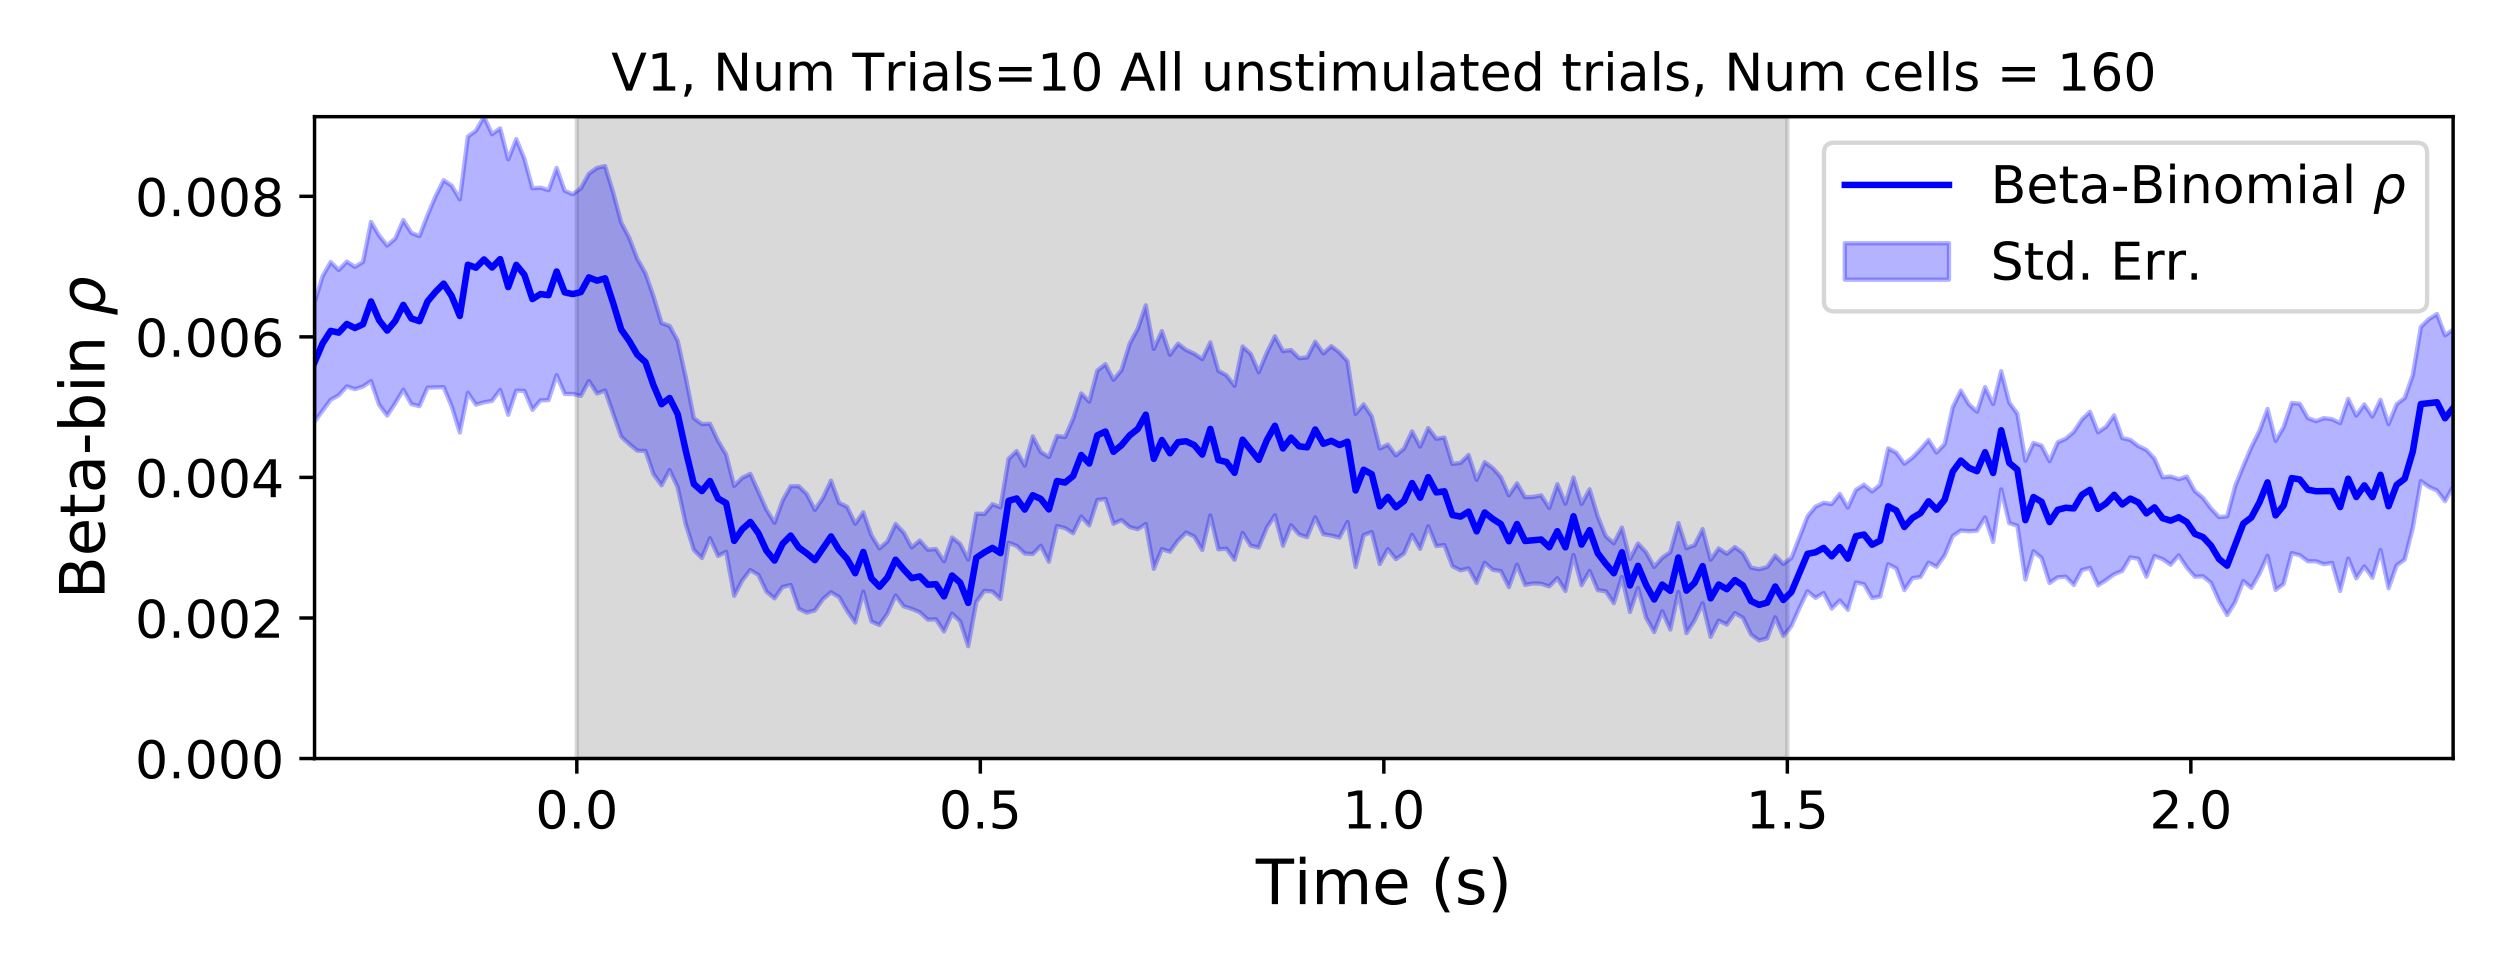 <?xml version="1.0" encoding="utf-8" standalone="no"?>
<!DOCTYPE svg PUBLIC "-//W3C//DTD SVG 1.1//EN"
  "http://www.w3.org/Graphics/SVG/1.1/DTD/svg11.dtd">
<!-- Created with matplotlib (https://matplotlib.org/) -->
<svg height="223.2pt" version="1.1" viewBox="0 0 576 223.2" width="576pt" xmlns="http://www.w3.org/2000/svg" xmlns:xlink="http://www.w3.org/1999/xlink">
 <defs>
  <style type="text/css">
*{stroke-linecap:butt;stroke-linejoin:round;}
  </style>
 </defs>
 <g id="figure_1">
  <g id="patch_1">
   <path d="M 0 223.2 
L 576 223.2 
L 576 0 
L 0 0 
z
" style="fill:#ffffff;"/>
  </g>
  <g id="axes_1">
   <g id="patch_2">
    <path d="M 72.47 174.76 
L 565.2 174.76 
L 565.2 26.88 
L 72.47 26.88 
z
" style="fill:#ffffff;"/>
   </g>
   <g id="PolyCollection_1">
    <defs>
     <path d="M 132.899 -48.44 
L 132.899 -196.32 
L 411.803 -196.32 
L 411.803 -48.44 
L 411.803 -48.44 
L 132.899 -48.44 
z
" id="m9d3bdc9fe1" style="stroke:#808080;stroke-opacity:0.3;"/>
    </defs>
    <g clip-path="url(#p7ec355ea82)">
     <use style="fill:#808080;fill-opacity:0.3;stroke:#808080;stroke-opacity:0.3;" x="0" xlink:href="#m9d3bdc9fe1" y="223.2"/>
    </g>
   </g>
   <g id="PolyCollection_2">
    <defs>
     <path d="M 72.47 -153.466 
L 72.47 -126.019 
L 74.329 -128.579 
L 76.189 -131.101 
L 78.048 -132.129 
L 79.907 -134.181 
L 81.767 -133.537 
L 83.626 -134.139 
L 85.486 -135.394 
L 87.345 -129.92 
L 89.204 -127.446 
L 91.064 -130.277 
L 92.923 -133.389 
L 94.782 -130.092 
L 96.642 -129.617 
L 98.501 -133.889 
L 100.36 -133.936 
L 102.22 -134.004 
L 104.079 -129.538 
L 105.938 -123.551 
L 107.798 -132.683 
L 109.657 -129.963 
L 111.517 -130.503 
L 113.376 -130.844 
L 115.235 -133.346 
L 117.095 -127.628 
L 118.954 -133.19 
L 120.813 -133.133 
L 122.673 -128.764 
L 124.532 -130.937 
L 126.391 -131.013 
L 128.251 -136.764 
L 130.11 -132.432 
L 131.969 -132.435 
L 133.829 -131.981 
L 135.688 -135.408 
L 137.548 -132.549 
L 139.407 -133.218 
L 141.266 -127.887 
L 143.126 -122.611 
L 144.985 -120.89 
L 146.844 -119.358 
L 148.704 -119.304 
L 150.563 -113.955 
L 152.422 -111.385 
L 154.282 -114.888 
L 156.141 -110.888 
L 158 -102.416 
L 159.86 -96.492 
L 161.719 -94.629 
L 163.579 -99.173 
L 165.438 -95.097 
L 167.297 -96.08 
L 169.157 -85.922 
L 171.016 -89.457 
L 172.875 -91.854 
L 174.735 -90.746 
L 176.594 -86.873 
L 178.453 -85.335 
L 180.313 -87.961 
L 182.172 -88.424 
L 184.032 -82.939 
L 185.891 -82.04 
L 187.75 -82.573 
L 189.61 -85.171 
L 191.469 -86.739 
L 193.328 -85.634 
L 195.188 -82.416 
L 197.047 -79.749 
L 198.906 -86.875 
L 200.766 -80.02 
L 202.625 -79.19 
L 204.484 -81.857 
L 206.344 -86 
L 208.203 -83.511 
L 210.063 -82.922 
L 211.922 -82.136 
L 213.781 -80.432 
L 215.641 -80.514 
L 217.5 -77.723 
L 219.359 -81.827 
L 221.219 -80.026 
L 223.078 -74.312 
L 224.937 -84.508 
L 226.797 -87.08 
L 228.656 -86.898 
L 230.515 -85.193 
L 232.375 -98.141 
L 234.234 -97.443 
L 236.094 -95.669 
L 237.953 -95.551 
L 239.812 -97.441 
L 241.672 -93.777 
L 243.531 -101.995 
L 245.39 -101.533 
L 247.25 -100.356 
L 249.109 -104.186 
L 250.968 -102.157 
L 252.828 -107.999 
L 254.687 -108.258 
L 256.546 -102.54 
L 258.406 -103.366 
L 260.265 -101.764 
L 262.125 -101.274 
L 263.984 -102.469 
L 265.843 -92.151 
L 267.703 -96.678 
L 269.562 -96.081 
L 271.421 -98.655 
L 273.281 -100.501 
L 275.14 -99.6 
L 276.999 -96.484 
L 278.859 -104.433 
L 280.718 -96.645 
L 282.578 -96.782 
L 284.437 -94.225 
L 286.296 -100.413 
L 288.156 -97.475 
L 290.015 -97.061 
L 291.874 -101.619 
L 293.734 -104.473 
L 295.593 -97.458 
L 297.452 -102.173 
L 299.312 -100.057 
L 301.171 -99.429 
L 303.03 -104.001 
L 304.89 -100.12 
L 306.749 -99.812 
L 308.609 -99.34 
L 310.468 -102.918 
L 312.327 -92.57 
L 314.187 -99.901 
L 316.046 -100.614 
L 317.905 -93.251 
L 319.765 -96.66 
L 321.624 -94.377 
L 323.483 -95.678 
L 325.343 -99.97 
L 327.202 -96.744 
L 329.061 -101.952 
L 330.921 -97.38 
L 332.78 -97.616 
L 334.64 -92.748 
L 336.499 -91.802 
L 338.358 -92.24 
L 340.218 -88.897 
L 342.077 -93.528 
L 343.936 -91.93 
L 345.796 -91.622 
L 347.655 -87.925 
L 349.514 -93.065 
L 351.374 -88.454 
L 353.233 -88.786 
L 355.092 -88.713 
L 356.952 -88.09 
L 358.811 -89.982 
L 360.671 -87.038 
L 362.53 -95.318 
L 364.389 -88.363 
L 366.249 -91.632 
L 368.108 -87.238 
L 369.967 -86.963 
L 371.827 -84.235 
L 373.686 -90.261 
L 375.545 -82.197 
L 377.405 -87.696 
L 379.264 -80.881 
L 381.124 -77.575 
L 382.983 -82.349 
L 384.842 -78.15 
L 386.702 -86.803 
L 388.561 -77.342 
L 390.42 -80.206 
L 392.28 -84.216 
L 394.139 -76.45 
L 395.998 -80.22 
L 397.858 -79.291 
L 399.717 -81.946 
L 401.576 -80.856 
L 403.436 -77.005 
L 405.295 -75.623 
L 407.155 -76.145 
L 409.014 -80.962 
L 410.873 -76.671 
L 412.733 -78.927 
L 414.592 -83.108 
L 416.451 -86.964 
L 418.311 -85.439 
L 420.17 -86.576 
L 422.029 -82.98 
L 423.889 -84.832 
L 425.748 -82.711 
L 427.607 -88.996 
L 429.467 -88.587 
L 431.326 -85.41 
L 433.186 -85.759 
L 435.045 -93.205 
L 436.904 -92.233 
L 438.764 -87.232 
L 440.623 -89.983 
L 442.482 -90.265 
L 444.342 -93.573 
L 446.201 -92.613 
L 448.06 -95.25 
L 449.92 -99.709 
L 451.779 -100.962 
L 453.638 -100.81 
L 455.498 -100.937 
L 457.357 -103.983 
L 459.217 -98.347 
L 461.076 -110.438 
L 462.935 -102.66 
L 464.795 -102.085 
L 466.654 -89.671 
L 468.513 -96.19 
L 470.373 -94.634 
L 472.232 -88.878 
L 474.091 -90.192 
L 475.951 -90.326 
L 477.81 -88.42 
L 479.67 -91.862 
L 481.529 -92.349 
L 483.388 -88.339 
L 485.248 -89.558 
L 487.107 -90.901 
L 488.966 -91.67 
L 490.826 -94.789 
L 492.685 -94.456 
L 494.544 -90.317 
L 496.404 -95.078 
L 498.263 -94.378 
L 500.122 -93.083 
L 501.982 -95.26 
L 503.841 -92.42 
L 505.701 -90.325 
L 507.56 -90.428 
L 509.419 -88.922 
L 511.279 -84.698 
L 513.138 -81.513 
L 514.997 -84.484 
L 516.857 -89.316 
L 518.716 -87.755 
L 520.575 -90.992 
L 522.435 -95.137 
L 524.294 -87.284 
L 526.153 -88.676 
L 528.013 -95.755 
L 529.872 -95.282 
L 531.732 -93.879 
L 533.591 -93.877 
L 535.45 -93.198 
L 537.31 -93.515 
L 539.169 -87.034 
L 541.028 -94.498 
L 542.888 -89.952 
L 544.747 -92.691 
L 546.606 -90.087 
L 548.466 -96.463 
L 550.325 -87.659 
L 552.184 -92.919 
L 554.044 -94.301 
L 555.903 -101.551 
L 557.763 -112.348 
L 559.622 -111.025 
L 561.481 -110.181 
L 563.341 -107.737 
L 565.2 -111.107 
L 565.2 -147.27 
L 565.2 -147.27 
L 563.341 -145.952 
L 561.481 -150.853 
L 559.622 -149.675 
L 557.763 -147.863 
L 555.903 -136.767 
L 554.044 -131.505 
L 552.184 -130.063 
L 550.325 -125.483 
L 548.466 -131.103 
L 546.606 -127.246 
L 544.747 -130.034 
L 542.888 -127.446 
L 541.028 -131.287 
L 539.169 -125.716 
L 537.31 -126.615 
L 535.45 -126.86 
L 533.591 -126.159 
L 531.732 -126.89 
L 529.872 -130.177 
L 528.013 -130.352 
L 526.153 -124.814 
L 524.294 -121.646 
L 522.435 -128.976 
L 520.575 -123.903 
L 518.716 -120.205 
L 516.857 -115.823 
L 514.997 -111.257 
L 513.138 -104.239 
L 511.279 -104.071 
L 509.419 -106.044 
L 507.56 -108.509 
L 505.701 -110.043 
L 503.841 -113.397 
L 501.982 -112.792 
L 500.122 -113.41 
L 498.263 -113.24 
L 496.404 -117.523 
L 494.544 -119.523 
L 492.685 -120.418 
L 490.826 -121.848 
L 488.966 -122.274 
L 487.107 -127.494 
L 485.248 -124.876 
L 483.388 -123.603 
L 481.529 -128.331 
L 479.67 -126.533 
L 477.81 -123.712 
L 475.951 -122.109 
L 474.091 -121.281 
L 472.232 -116.955 
L 470.373 -120.527 
L 468.513 -121.158 
L 466.654 -117.055 
L 464.795 -127.895 
L 462.935 -130.447 
L 461.076 -137.686 
L 459.217 -130.111 
L 457.357 -134.02 
L 455.498 -128.341 
L 453.638 -130.056 
L 451.779 -133.198 
L 449.92 -129.4 
L 448.06 -120.908 
L 446.201 -118.933 
L 444.342 -121.829 
L 442.482 -119.681 
L 440.623 -117.752 
L 438.764 -116.353 
L 436.904 -118.916 
L 435.045 -119.887 
L 433.186 -111.515 
L 431.326 -109.975 
L 429.467 -111.504 
L 427.607 -110.325 
L 425.748 -106.261 
L 423.889 -109.407 
L 422.029 -107.065 
L 420.17 -107.352 
L 418.311 -106.471 
L 416.451 -104.222 
L 414.592 -99.399 
L 412.733 -94.673 
L 410.873 -93.272 
L 409.014 -95.171 
L 407.155 -92.557 
L 405.295 -92.053 
L 403.436 -92.424 
L 401.576 -95.763 
L 399.717 -97.152 
L 397.858 -95.602 
L 395.998 -96.831 
L 394.139 -94.234 
L 392.28 -101.299 
L 390.42 -97.588 
L 388.561 -96.902 
L 386.702 -102.697 
L 384.842 -96.003 
L 382.983 -94.691 
L 381.124 -92.59 
L 379.264 -95.96 
L 377.405 -97.968 
L 375.545 -94.433 
L 373.686 -101.648 
L 371.827 -98.028 
L 369.967 -99.663 
L 368.108 -104.257 
L 366.249 -110.462 
L 364.389 -107.093 
L 362.53 -113.179 
L 360.671 -107.16 
L 358.811 -111.646 
L 356.952 -106.172 
L 355.092 -109.078 
L 353.233 -108.705 
L 351.374 -108.652 
L 349.514 -111.846 
L 347.655 -109.082 
L 345.796 -113.294 
L 343.936 -115.358 
L 342.077 -116.719 
L 340.218 -112.66 
L 338.358 -118.386 
L 336.499 -116.547 
L 334.64 -116.313 
L 332.78 -122.385 
L 330.921 -122.117 
L 329.061 -124.57 
L 327.202 -120.309 
L 325.343 -123.823 
L 323.483 -119.851 
L 321.624 -118.275 
L 319.765 -120.757 
L 317.905 -119.844 
L 316.046 -127.29 
L 314.187 -130.036 
L 312.327 -127.837 
L 310.468 -139.951 
L 308.609 -141.989 
L 306.749 -143.435 
L 304.89 -141.786 
L 303.03 -144.479 
L 301.171 -140.848 
L 299.312 -140.682 
L 297.452 -142.554 
L 295.593 -142.305 
L 293.734 -145.723 
L 291.874 -141.93 
L 290.015 -137.451 
L 288.156 -141.673 
L 286.296 -143.369 
L 284.437 -134.323 
L 282.578 -136.733 
L 280.718 -137.758 
L 278.859 -144.303 
L 276.999 -140.457 
L 275.14 -141.71 
L 273.281 -142.561 
L 271.421 -144.012 
L 269.562 -141.478 
L 267.703 -146.922 
L 265.843 -142.823 
L 263.984 -152.843 
L 262.125 -147.419 
L 260.265 -143.984 
L 258.406 -137.926 
L 256.546 -135.691 
L 254.687 -139.289 
L 252.828 -137.809 
L 250.968 -130.67 
L 249.109 -132.555 
L 247.25 -126.719 
L 245.39 -122.512 
L 243.531 -122.754 
L 241.672 -117.894 
L 239.812 -119.046 
L 237.953 -122.644 
L 236.094 -115.932 
L 234.234 -119.267 
L 232.375 -117.47 
L 230.515 -106.319 
L 228.656 -107.03 
L 226.797 -104.777 
L 224.937 -104.855 
L 223.078 -94.285 
L 221.219 -97.891 
L 219.359 -99.374 
L 217.5 -93.875 
L 215.641 -96.696 
L 213.781 -96.538 
L 211.922 -98.655 
L 210.063 -97.086 
L 208.203 -100.507 
L 206.344 -102.473 
L 204.484 -98.451 
L 202.625 -96.849 
L 200.766 -99.882 
L 198.906 -105.177 
L 197.047 -102.526 
L 195.188 -106.407 
L 193.328 -107.345 
L 191.469 -112.461 
L 189.61 -108.482 
L 187.75 -105.721 
L 185.891 -109.355 
L 184.032 -111.176 
L 182.172 -111.175 
L 180.313 -107.857 
L 178.453 -102.776 
L 176.594 -105.746 
L 174.735 -109.922 
L 172.875 -114.032 
L 171.016 -113.097 
L 169.157 -111.242 
L 167.297 -118.481 
L 165.438 -121.614 
L 163.579 -125.565 
L 161.719 -125.487 
L 159.86 -126.869 
L 158 -136.252 
L 156.141 -144.702 
L 154.282 -148.095 
L 152.422 -148.761 
L 150.563 -154.944 
L 148.704 -160.263 
L 146.844 -163.556 
L 144.985 -168.389 
L 143.126 -171.94 
L 141.266 -178.895 
L 139.407 -184.935 
L 137.548 -184.525 
L 135.688 -183.173 
L 133.829 -179.825 
L 131.969 -178.445 
L 130.11 -179.251 
L 128.251 -184.518 
L 126.391 -179.382 
L 124.532 -179.959 
L 122.673 -179.833 
L 120.813 -186.657 
L 118.954 -191.153 
L 117.095 -186.489 
L 115.235 -193.63 
L 113.376 -192.287 
L 111.517 -196.32 
L 109.657 -193.088 
L 107.798 -191.724 
L 105.938 -177.27 
L 104.079 -180.401 
L 102.22 -181.687 
L 100.36 -178.001 
L 98.501 -173.609 
L 96.642 -168.799 
L 94.782 -169.544 
L 92.923 -172.5 
L 91.064 -168.232 
L 89.204 -166.629 
L 87.345 -168.946 
L 85.486 -172.078 
L 83.626 -162.827 
L 81.767 -161.718 
L 79.907 -162.927 
L 78.048 -161.001 
L 76.189 -162.824 
L 74.329 -159.566 
L 72.47 -153.466 
z
" id="maffca56164" style="stroke:#0000ff;stroke-opacity:0.3;"/>
    </defs>
    <g clip-path="url(#p7ec355ea82)">
     <use style="fill:#0000ff;fill-opacity:0.3;stroke:#0000ff;stroke-opacity:0.3;" x="0" xlink:href="#maffca56164" y="223.2"/>
    </g>
   </g>
   <g id="matplotlib.axis_1">
    <g id="xtick_1">
     <g id="line2d_1">
      <defs>
       <path d="M 0 0 
L 0 3.5 
" id="m68ac9f89a5" style="stroke:#000000;stroke-width:0.8;"/>
      </defs>
      <g>
       <use style="stroke:#000000;stroke-width:0.8;" x="132.899" xlink:href="#m68ac9f89a5" y="174.76"/>
      </g>
     </g>
     <g id="text_1">
      <!-- 0.0 -->
      <defs>
       <path d="M 31.781 66.406 
Q 24.172 66.406 20.328 58.906 
Q 16.5 51.422 16.5 36.375 
Q 16.5 21.391 20.328 13.891 
Q 24.172 6.391 31.781 6.391 
Q 39.453 6.391 43.281 13.891 
Q 47.125 21.391 47.125 36.375 
Q 47.125 51.422 43.281 58.906 
Q 39.453 66.406 31.781 66.406 
z
M 31.781 74.219 
Q 44.047 74.219 50.516 64.516 
Q 56.984 54.828 56.984 36.375 
Q 56.984 17.969 50.516 8.266 
Q 44.047 -1.422 31.781 -1.422 
Q 19.531 -1.422 13.062 8.266 
Q 6.594 17.969 6.594 36.375 
Q 6.594 54.828 13.062 64.516 
Q 19.531 74.219 31.781 74.219 
z
" id="DejaVuSans-48"/>
       <path d="M 10.688 12.406 
L 21 12.406 
L 21 0 
L 10.688 0 
z
" id="DejaVuSans-46"/>
      </defs>
      <g transform="translate(123.357 190.878)scale(0.12 -0.12)">
       <use xlink:href="#DejaVuSans-48"/>
       <use x="63.623" xlink:href="#DejaVuSans-46"/>
       <use x="95.41" xlink:href="#DejaVuSans-48"/>
      </g>
     </g>
    </g>
    <g id="xtick_2">
     <g id="line2d_2">
      <g>
       <use style="stroke:#000000;stroke-width:0.8;" x="225.867" xlink:href="#m68ac9f89a5" y="174.76"/>
      </g>
     </g>
     <g id="text_2">
      <!-- 0.5 -->
      <defs>
       <path d="M 10.797 72.906 
L 49.516 72.906 
L 49.516 64.594 
L 19.828 64.594 
L 19.828 46.734 
Q 21.969 47.469 24.109 47.828 
Q 26.266 48.188 28.422 48.188 
Q 40.625 48.188 47.75 41.5 
Q 54.891 34.812 54.891 23.391 
Q 54.891 11.625 47.562 5.094 
Q 40.234 -1.422 26.906 -1.422 
Q 22.312 -1.422 17.547 -0.641 
Q 12.797 0.141 7.719 1.703 
L 7.719 11.625 
Q 12.109 9.234 16.797 8.062 
Q 21.484 6.891 26.703 6.891 
Q 35.156 6.891 40.078 11.328 
Q 45.016 15.766 45.016 23.391 
Q 45.016 31 40.078 35.438 
Q 35.156 39.891 26.703 39.891 
Q 22.75 39.891 18.812 39.016 
Q 14.891 38.141 10.797 36.281 
z
" id="DejaVuSans-53"/>
      </defs>
      <g transform="translate(216.325 190.878)scale(0.12 -0.12)">
       <use xlink:href="#DejaVuSans-48"/>
       <use x="63.623" xlink:href="#DejaVuSans-46"/>
       <use x="95.41" xlink:href="#DejaVuSans-53"/>
      </g>
     </g>
    </g>
    <g id="xtick_3">
     <g id="line2d_3">
      <g>
       <use style="stroke:#000000;stroke-width:0.8;" x="318.835" xlink:href="#m68ac9f89a5" y="174.76"/>
      </g>
     </g>
     <g id="text_3">
      <!-- 1.0 -->
      <defs>
       <path d="M 12.406 8.297 
L 28.516 8.297 
L 28.516 63.922 
L 10.984 60.406 
L 10.984 69.391 
L 28.422 72.906 
L 38.281 72.906 
L 38.281 8.297 
L 54.391 8.297 
L 54.391 0 
L 12.406 0 
z
" id="DejaVuSans-49"/>
      </defs>
      <g transform="translate(309.293 190.878)scale(0.12 -0.12)">
       <use xlink:href="#DejaVuSans-49"/>
       <use x="63.623" xlink:href="#DejaVuSans-46"/>
       <use x="95.41" xlink:href="#DejaVuSans-48"/>
      </g>
     </g>
    </g>
    <g id="xtick_4">
     <g id="line2d_4">
      <g>
       <use style="stroke:#000000;stroke-width:0.8;" x="411.803" xlink:href="#m68ac9f89a5" y="174.76"/>
      </g>
     </g>
     <g id="text_4">
      <!-- 1.5 -->
      <g transform="translate(402.261 190.878)scale(0.12 -0.12)">
       <use xlink:href="#DejaVuSans-49"/>
       <use x="63.623" xlink:href="#DejaVuSans-46"/>
       <use x="95.41" xlink:href="#DejaVuSans-53"/>
      </g>
     </g>
    </g>
    <g id="xtick_5">
     <g id="line2d_5">
      <g>
       <use style="stroke:#000000;stroke-width:0.8;" x="504.771" xlink:href="#m68ac9f89a5" y="174.76"/>
      </g>
     </g>
     <g id="text_5">
      <!-- 2.0 -->
      <defs>
       <path d="M 19.188 8.297 
L 53.609 8.297 
L 53.609 0 
L 7.328 0 
L 7.328 8.297 
Q 12.938 14.109 22.625 23.891 
Q 32.328 33.688 34.812 36.531 
Q 39.547 41.844 41.422 45.531 
Q 43.312 49.219 43.312 52.781 
Q 43.312 58.594 39.234 62.25 
Q 35.156 65.922 28.609 65.922 
Q 23.969 65.922 18.812 64.312 
Q 13.672 62.703 7.812 59.422 
L 7.812 69.391 
Q 13.766 71.781 18.938 73 
Q 24.125 74.219 28.422 74.219 
Q 39.75 74.219 46.484 68.547 
Q 53.219 62.891 53.219 53.422 
Q 53.219 48.922 51.531 44.891 
Q 49.859 40.875 45.406 35.406 
Q 44.188 33.984 37.641 27.219 
Q 31.109 20.453 19.188 8.297 
z
" id="DejaVuSans-50"/>
      </defs>
      <g transform="translate(495.229 190.878)scale(0.12 -0.12)">
       <use xlink:href="#DejaVuSans-50"/>
       <use x="63.623" xlink:href="#DejaVuSans-46"/>
       <use x="95.41" xlink:href="#DejaVuSans-48"/>
      </g>
     </g>
    </g>
    <g id="text_6">
     <!-- Time (s) -->
     <defs>
      <path d="M -0.297 72.906 
L 61.375 72.906 
L 61.375 64.594 
L 35.5 64.594 
L 35.5 0 
L 25.594 0 
L 25.594 64.594 
L -0.297 64.594 
z
" id="DejaVuSans-84"/>
      <path d="M 9.422 54.688 
L 18.406 54.688 
L 18.406 0 
L 9.422 0 
z
M 9.422 75.984 
L 18.406 75.984 
L 18.406 64.594 
L 9.422 64.594 
z
" id="DejaVuSans-105"/>
      <path d="M 52 44.188 
Q 55.375 50.25 60.062 53.125 
Q 64.75 56 71.094 56 
Q 79.641 56 84.281 50.016 
Q 88.922 44.047 88.922 33.016 
L 88.922 0 
L 79.891 0 
L 79.891 32.719 
Q 79.891 40.578 77.094 44.375 
Q 74.312 48.188 68.609 48.188 
Q 61.625 48.188 57.562 43.547 
Q 53.516 38.922 53.516 30.906 
L 53.516 0 
L 44.484 0 
L 44.484 32.719 
Q 44.484 40.625 41.703 44.406 
Q 38.922 48.188 33.109 48.188 
Q 26.219 48.188 22.156 43.531 
Q 18.109 38.875 18.109 30.906 
L 18.109 0 
L 9.078 0 
L 9.078 54.688 
L 18.109 54.688 
L 18.109 46.188 
Q 21.188 51.219 25.484 53.609 
Q 29.781 56 35.688 56 
Q 41.656 56 45.828 52.969 
Q 50 49.953 52 44.188 
z
" id="DejaVuSans-109"/>
      <path d="M 56.203 29.594 
L 56.203 25.203 
L 14.891 25.203 
Q 15.484 15.922 20.484 11.062 
Q 25.484 6.203 34.422 6.203 
Q 39.594 6.203 44.453 7.469 
Q 49.312 8.734 54.109 11.281 
L 54.109 2.781 
Q 49.266 0.734 44.188 -0.344 
Q 39.109 -1.422 33.891 -1.422 
Q 20.797 -1.422 13.156 6.188 
Q 5.516 13.812 5.516 26.812 
Q 5.516 40.234 12.766 48.109 
Q 20.016 56 32.328 56 
Q 43.359 56 49.781 48.891 
Q 56.203 41.797 56.203 29.594 
z
M 47.219 32.234 
Q 47.125 39.594 43.094 43.984 
Q 39.062 48.391 32.422 48.391 
Q 24.906 48.391 20.391 44.141 
Q 15.875 39.891 15.188 32.172 
z
" id="DejaVuSans-101"/>
      <path id="DejaVuSans-32"/>
      <path d="M 31 75.875 
Q 24.469 64.656 21.281 53.656 
Q 18.109 42.672 18.109 31.391 
Q 18.109 20.125 21.312 9.062 
Q 24.516 -2 31 -13.188 
L 23.188 -13.188 
Q 15.875 -1.703 12.234 9.375 
Q 8.594 20.453 8.594 31.391 
Q 8.594 42.281 12.203 53.312 
Q 15.828 64.359 23.188 75.875 
z
" id="DejaVuSans-40"/>
      <path d="M 44.281 53.078 
L 44.281 44.578 
Q 40.484 46.531 36.375 47.5 
Q 32.281 48.484 27.875 48.484 
Q 21.188 48.484 17.844 46.438 
Q 14.5 44.391 14.5 40.281 
Q 14.5 37.156 16.891 35.375 
Q 19.281 33.594 26.516 31.984 
L 29.594 31.297 
Q 39.156 29.25 43.188 25.516 
Q 47.219 21.781 47.219 15.094 
Q 47.219 7.469 41.188 3.016 
Q 35.156 -1.422 24.609 -1.422 
Q 20.219 -1.422 15.453 -0.562 
Q 10.688 0.297 5.422 2 
L 5.422 11.281 
Q 10.406 8.688 15.234 7.391 
Q 20.062 6.109 24.812 6.109 
Q 31.156 6.109 34.562 8.281 
Q 37.984 10.453 37.984 14.406 
Q 37.984 18.062 35.516 20.016 
Q 33.062 21.969 24.703 23.781 
L 21.578 24.516 
Q 13.234 26.266 9.516 29.906 
Q 5.812 33.547 5.812 39.891 
Q 5.812 47.609 11.281 51.797 
Q 16.75 56 26.812 56 
Q 31.781 56 36.172 55.266 
Q 40.578 54.547 44.281 53.078 
z
" id="DejaVuSans-115"/>
      <path d="M 8.016 75.875 
L 15.828 75.875 
Q 23.141 64.359 26.781 53.312 
Q 30.422 42.281 30.422 31.391 
Q 30.422 20.453 26.781 9.375 
Q 23.141 -1.703 15.828 -13.188 
L 8.016 -13.188 
Q 14.5 -2 17.703 9.062 
Q 20.906 20.125 20.906 31.391 
Q 20.906 42.672 17.703 53.656 
Q 14.5 64.656 8.016 75.875 
z
" id="DejaVuSans-41"/>
     </defs>
     <g transform="translate(289.34 208.315)scale(0.144 -0.144)">
      <use xlink:href="#DejaVuSans-84"/>
      <use x="61.037" xlink:href="#DejaVuSans-105"/>
      <use x="88.82" xlink:href="#DejaVuSans-109"/>
      <use x="186.232" xlink:href="#DejaVuSans-101"/>
      <use x="247.756" xlink:href="#DejaVuSans-32"/>
      <use x="279.543" xlink:href="#DejaVuSans-40"/>
      <use x="318.557" xlink:href="#DejaVuSans-115"/>
      <use x="370.656" xlink:href="#DejaVuSans-41"/>
     </g>
    </g>
   </g>
   <g id="matplotlib.axis_2">
    <g id="ytick_1">
     <g id="line2d_6">
      <defs>
       <path d="M 0 0 
L -3.5 0 
" id="mb1509b3904" style="stroke:#000000;stroke-width:0.8;"/>
      </defs>
      <g>
       <use style="stroke:#000000;stroke-width:0.8;" x="72.47" xlink:href="#mb1509b3904" y="174.76"/>
      </g>
     </g>
     <g id="text_7">
      <!-- 0.000 -->
      <g transform="translate(31.116 179.319)scale(0.12 -0.12)">
       <use xlink:href="#DejaVuSans-48"/>
       <use x="63.623" xlink:href="#DejaVuSans-46"/>
       <use x="95.41" xlink:href="#DejaVuSans-48"/>
       <use x="159.033" xlink:href="#DejaVuSans-48"/>
       <use x="222.656" xlink:href="#DejaVuSans-48"/>
      </g>
     </g>
    </g>
    <g id="ytick_2">
     <g id="line2d_7">
      <g>
       <use style="stroke:#000000;stroke-width:0.8;" x="72.47" xlink:href="#mb1509b3904" y="142.38"/>
      </g>
     </g>
     <g id="text_8">
      <!-- 0.002 -->
      <g transform="translate(31.116 146.939)scale(0.12 -0.12)">
       <use xlink:href="#DejaVuSans-48"/>
       <use x="63.623" xlink:href="#DejaVuSans-46"/>
       <use x="95.41" xlink:href="#DejaVuSans-48"/>
       <use x="159.033" xlink:href="#DejaVuSans-48"/>
       <use x="222.656" xlink:href="#DejaVuSans-50"/>
      </g>
     </g>
    </g>
    <g id="ytick_3">
     <g id="line2d_8">
      <g>
       <use style="stroke:#000000;stroke-width:0.8;" x="72.47" xlink:href="#mb1509b3904" y="110"/>
      </g>
     </g>
     <g id="text_9">
      <!-- 0.004 -->
      <defs>
       <path d="M 37.797 64.312 
L 12.891 25.391 
L 37.797 25.391 
z
M 35.203 72.906 
L 47.609 72.906 
L 47.609 25.391 
L 58.016 25.391 
L 58.016 17.188 
L 47.609 17.188 
L 47.609 0 
L 37.797 0 
L 37.797 17.188 
L 4.891 17.188 
L 4.891 26.703 
z
" id="DejaVuSans-52"/>
      </defs>
      <g transform="translate(31.116 114.559)scale(0.12 -0.12)">
       <use xlink:href="#DejaVuSans-48"/>
       <use x="63.623" xlink:href="#DejaVuSans-46"/>
       <use x="95.41" xlink:href="#DejaVuSans-48"/>
       <use x="159.033" xlink:href="#DejaVuSans-48"/>
       <use x="222.656" xlink:href="#DejaVuSans-52"/>
      </g>
     </g>
    </g>
    <g id="ytick_4">
     <g id="line2d_9">
      <g>
       <use style="stroke:#000000;stroke-width:0.8;" x="72.47" xlink:href="#mb1509b3904" y="77.62"/>
      </g>
     </g>
     <g id="text_10">
      <!-- 0.006 -->
      <defs>
       <path d="M 33.016 40.375 
Q 26.375 40.375 22.484 35.828 
Q 18.609 31.297 18.609 23.391 
Q 18.609 15.531 22.484 10.953 
Q 26.375 6.391 33.016 6.391 
Q 39.656 6.391 43.531 10.953 
Q 47.406 15.531 47.406 23.391 
Q 47.406 31.297 43.531 35.828 
Q 39.656 40.375 33.016 40.375 
z
M 52.594 71.297 
L 52.594 62.312 
Q 48.875 64.062 45.094 64.984 
Q 41.312 65.922 37.594 65.922 
Q 27.828 65.922 22.672 59.328 
Q 17.531 52.734 16.797 39.406 
Q 19.672 43.656 24.016 45.922 
Q 28.375 48.188 33.594 48.188 
Q 44.578 48.188 50.953 41.516 
Q 57.328 34.859 57.328 23.391 
Q 57.328 12.156 50.688 5.359 
Q 44.047 -1.422 33.016 -1.422 
Q 20.359 -1.422 13.672 8.266 
Q 6.984 17.969 6.984 36.375 
Q 6.984 53.656 15.188 63.938 
Q 23.391 74.219 37.203 74.219 
Q 40.922 74.219 44.703 73.484 
Q 48.484 72.75 52.594 71.297 
z
" id="DejaVuSans-54"/>
      </defs>
      <g transform="translate(31.116 82.179)scale(0.12 -0.12)">
       <use xlink:href="#DejaVuSans-48"/>
       <use x="63.623" xlink:href="#DejaVuSans-46"/>
       <use x="95.41" xlink:href="#DejaVuSans-48"/>
       <use x="159.033" xlink:href="#DejaVuSans-48"/>
       <use x="222.656" xlink:href="#DejaVuSans-54"/>
      </g>
     </g>
    </g>
    <g id="ytick_5">
     <g id="line2d_10">
      <g>
       <use style="stroke:#000000;stroke-width:0.8;" x="72.47" xlink:href="#mb1509b3904" y="45.24"/>
      </g>
     </g>
     <g id="text_11">
      <!-- 0.008 -->
      <defs>
       <path d="M 31.781 34.625 
Q 24.75 34.625 20.719 30.859 
Q 16.703 27.094 16.703 20.516 
Q 16.703 13.922 20.719 10.156 
Q 24.75 6.391 31.781 6.391 
Q 38.812 6.391 42.859 10.172 
Q 46.922 13.969 46.922 20.516 
Q 46.922 27.094 42.891 30.859 
Q 38.875 34.625 31.781 34.625 
z
M 21.922 38.812 
Q 15.578 40.375 12.031 44.719 
Q 8.5 49.078 8.5 55.328 
Q 8.5 64.062 14.719 69.141 
Q 20.953 74.219 31.781 74.219 
Q 42.672 74.219 48.875 69.141 
Q 55.078 64.062 55.078 55.328 
Q 55.078 49.078 51.531 44.719 
Q 48 40.375 41.703 38.812 
Q 48.828 37.156 52.797 32.312 
Q 56.781 27.484 56.781 20.516 
Q 56.781 9.906 50.312 4.234 
Q 43.844 -1.422 31.781 -1.422 
Q 19.734 -1.422 13.25 4.234 
Q 6.781 9.906 6.781 20.516 
Q 6.781 27.484 10.781 32.312 
Q 14.797 37.156 21.922 38.812 
z
M 18.312 54.391 
Q 18.312 48.734 21.844 45.562 
Q 25.391 42.391 31.781 42.391 
Q 38.141 42.391 41.719 45.562 
Q 45.312 48.734 45.312 54.391 
Q 45.312 60.062 41.719 63.234 
Q 38.141 66.406 31.781 66.406 
Q 25.391 66.406 21.844 63.234 
Q 18.312 60.062 18.312 54.391 
z
" id="DejaVuSans-56"/>
      </defs>
      <g transform="translate(31.116 49.799)scale(0.12 -0.12)">
       <use xlink:href="#DejaVuSans-48"/>
       <use x="63.623" xlink:href="#DejaVuSans-46"/>
       <use x="95.41" xlink:href="#DejaVuSans-48"/>
       <use x="159.033" xlink:href="#DejaVuSans-48"/>
       <use x="222.656" xlink:href="#DejaVuSans-56"/>
      </g>
     </g>
    </g>
    <g id="text_12">
     <!-- Beta-bin $\rho$ -->
     <defs>
      <path d="M 19.672 34.812 
L 19.672 8.109 
L 35.5 8.109 
Q 43.453 8.109 47.281 11.406 
Q 51.125 14.703 51.125 21.484 
Q 51.125 28.328 47.281 31.562 
Q 43.453 34.812 35.5 34.812 
z
M 19.672 64.797 
L 19.672 42.828 
L 34.281 42.828 
Q 41.5 42.828 45.031 45.531 
Q 48.578 48.25 48.578 53.812 
Q 48.578 59.328 45.031 62.062 
Q 41.5 64.797 34.281 64.797 
z
M 9.812 72.906 
L 35.016 72.906 
Q 46.297 72.906 52.391 68.219 
Q 58.5 63.531 58.5 54.891 
Q 58.5 48.188 55.375 44.234 
Q 52.25 40.281 46.188 39.312 
Q 53.469 37.75 57.5 32.781 
Q 61.531 27.828 61.531 20.406 
Q 61.531 10.641 54.891 5.312 
Q 48.25 0 35.984 0 
L 9.812 0 
z
" id="DejaVuSans-66"/>
      <path d="M 18.312 70.219 
L 18.312 54.688 
L 36.812 54.688 
L 36.812 47.703 
L 18.312 47.703 
L 18.312 18.016 
Q 18.312 11.328 20.141 9.422 
Q 21.969 7.516 27.594 7.516 
L 36.812 7.516 
L 36.812 0 
L 27.594 0 
Q 17.188 0 13.234 3.875 
Q 9.281 7.766 9.281 18.016 
L 9.281 47.703 
L 2.688 47.703 
L 2.688 54.688 
L 9.281 54.688 
L 9.281 70.219 
z
" id="DejaVuSans-116"/>
      <path d="M 34.281 27.484 
Q 23.391 27.484 19.188 25 
Q 14.984 22.516 14.984 16.5 
Q 14.984 11.719 18.141 8.906 
Q 21.297 6.109 26.703 6.109 
Q 34.188 6.109 38.703 11.406 
Q 43.219 16.703 43.219 25.484 
L 43.219 27.484 
z
M 52.203 31.203 
L 52.203 0 
L 43.219 0 
L 43.219 8.297 
Q 40.141 3.328 35.547 0.953 
Q 30.953 -1.422 24.312 -1.422 
Q 15.922 -1.422 10.953 3.297 
Q 6 8.016 6 15.922 
Q 6 25.141 12.172 29.828 
Q 18.359 34.516 30.609 34.516 
L 43.219 34.516 
L 43.219 35.406 
Q 43.219 41.609 39.141 45 
Q 35.062 48.391 27.688 48.391 
Q 23 48.391 18.547 47.266 
Q 14.109 46.141 10.016 43.891 
L 10.016 52.203 
Q 14.938 54.109 19.578 55.047 
Q 24.219 56 28.609 56 
Q 40.484 56 46.344 49.844 
Q 52.203 43.703 52.203 31.203 
z
" id="DejaVuSans-97"/>
      <path d="M 4.891 31.391 
L 31.203 31.391 
L 31.203 23.391 
L 4.891 23.391 
z
" id="DejaVuSans-45"/>
      <path d="M 48.688 27.297 
Q 48.688 37.203 44.609 42.844 
Q 40.531 48.484 33.406 48.484 
Q 26.266 48.484 22.188 42.844 
Q 18.109 37.203 18.109 27.297 
Q 18.109 17.391 22.188 11.75 
Q 26.266 6.109 33.406 6.109 
Q 40.531 6.109 44.609 11.75 
Q 48.688 17.391 48.688 27.297 
z
M 18.109 46.391 
Q 20.953 51.266 25.266 53.625 
Q 29.594 56 35.594 56 
Q 45.562 56 51.781 48.094 
Q 58.016 40.188 58.016 27.297 
Q 58.016 14.406 51.781 6.484 
Q 45.562 -1.422 35.594 -1.422 
Q 29.594 -1.422 25.266 0.953 
Q 20.953 3.328 18.109 8.203 
L 18.109 0 
L 9.078 0 
L 9.078 75.984 
L 18.109 75.984 
z
" id="DejaVuSans-98"/>
      <path d="M 54.891 33.016 
L 54.891 0 
L 45.906 0 
L 45.906 32.719 
Q 45.906 40.484 42.875 44.328 
Q 39.844 48.188 33.797 48.188 
Q 26.516 48.188 22.312 43.547 
Q 18.109 38.922 18.109 30.906 
L 18.109 0 
L 9.078 0 
L 9.078 54.688 
L 18.109 54.688 
L 18.109 46.188 
Q 21.344 51.125 25.703 53.562 
Q 30.078 56 35.797 56 
Q 45.219 56 50.047 50.172 
Q 54.891 44.344 54.891 33.016 
z
" id="DejaVuSans-110"/>
      <path d="M 18.797 44.922 
Q 22.703 49.906 30.953 54.297 
Q 34.188 56 43.062 56 
Q 53.031 56 57.719 48.094 
Q 62.406 40.188 59.906 27.297 
Q 57.375 14.406 49.609 6.484 
Q 41.844 -1.422 31.891 -1.422 
Q 25.875 -1.422 22.016 0.984 
Q 18.172 3.328 16.312 8.203 
L 10.641 -20.797 
L 1.609 -20.797 
L 10.891 26.812 
Q 13.094 38.094 18.797 44.922 
z
M 50.594 27.297 
Q 52.484 37.203 49.516 42.875 
Q 46.531 48.484 39.406 48.484 
Q 32.281 48.484 27.094 42.875 
Q 21.922 37.203 20.016 27.297 
Q 18.062 17.391 21.047 11.719 
Q 24.031 6.109 31.156 6.109 
Q 38.281 6.109 43.453 11.719 
Q 48.641 17.391 50.594 27.297 
z
" id="DejaVuSans-Oblique-961"/>
     </defs>
     <g transform="translate(24.092 138.044)rotate(-90)scale(0.144 -0.144)">
      <use transform="translate(0 0.016)" xlink:href="#DejaVuSans-66"/>
      <use transform="translate(68.604 0.016)" xlink:href="#DejaVuSans-101"/>
      <use transform="translate(130.127 0.016)" xlink:href="#DejaVuSans-116"/>
      <use transform="translate(169.336 0.016)" xlink:href="#DejaVuSans-97"/>
      <use transform="translate(230.615 0.016)" xlink:href="#DejaVuSans-45"/>
      <use transform="translate(266.699 0.016)" xlink:href="#DejaVuSans-98"/>
      <use transform="translate(330.176 0.016)" xlink:href="#DejaVuSans-105"/>
      <use transform="translate(357.959 0.016)" xlink:href="#DejaVuSans-110"/>
      <use transform="translate(421.338 0.016)" xlink:href="#DejaVuSans-32"/>
      <use transform="translate(453.125 0.016)" xlink:href="#DejaVuSans-Oblique-961"/>
     </g>
    </g>
   </g>
   <g id="line2d_11">
    <path clip-path="url(#p7ec355ea82)" d="M 72.47 83.458 
L 74.329 79.128 
L 76.189 76.237 
L 78.048 76.635 
L 79.907 74.646 
L 81.767 75.572 
L 83.626 74.717 
L 85.486 69.464 
L 87.345 73.767 
L 89.204 76.162 
L 91.064 73.945 
L 92.923 70.256 
L 94.782 73.382 
L 96.642 73.992 
L 98.501 69.451 
L 100.36 67.232 
L 102.22 65.354 
L 104.079 68.231 
L 105.938 72.79 
L 107.798 60.997 
L 109.657 61.674 
L 111.517 59.788 
L 113.376 61.634 
L 115.235 59.712 
L 117.095 66.142 
L 118.954 61.028 
L 120.813 63.305 
L 122.673 68.901 
L 124.532 67.752 
L 126.391 68.002 
L 128.251 62.559 
L 130.11 67.358 
L 131.969 67.76 
L 133.829 67.297 
L 135.688 63.91 
L 137.548 64.663 
L 139.407 64.124 
L 141.266 69.809 
L 143.126 75.925 
L 144.985 78.56 
L 146.844 81.743 
L 148.704 83.417 
L 150.563 88.751 
L 152.422 93.127 
L 154.282 91.708 
L 156.141 95.405 
L 158 103.866 
L 159.86 111.52 
L 161.719 113.142 
L 163.579 110.831 
L 165.438 114.844 
L 167.297 115.92 
L 169.157 124.618 
L 171.016 121.923 
L 172.875 120.257 
L 174.735 122.866 
L 176.594 126.891 
L 178.453 129.145 
L 180.313 125.291 
L 182.172 123.4 
L 184.032 126.143 
L 185.891 127.502 
L 187.75 129.053 
L 191.469 123.6 
L 193.328 126.711 
L 195.188 128.788 
L 197.047 132.063 
L 198.906 127.174 
L 200.766 133.249 
L 202.625 135.181 
L 204.484 133.046 
L 206.344 128.964 
L 208.203 131.191 
L 210.063 133.196 
L 211.922 132.804 
L 213.781 134.715 
L 215.641 134.595 
L 217.5 137.401 
L 219.359 132.6 
L 221.219 134.242 
L 223.078 138.902 
L 224.937 128.518 
L 226.797 127.272 
L 228.656 126.236 
L 230.515 127.444 
L 232.375 115.394 
L 234.234 114.845 
L 236.094 117.4 
L 237.953 114.103 
L 239.812 114.957 
L 241.672 117.365 
L 243.531 110.825 
L 245.39 111.177 
L 247.25 109.662 
L 249.109 104.83 
L 250.968 106.787 
L 252.828 100.296 
L 254.687 99.427 
L 256.546 104.084 
L 258.406 102.554 
L 260.265 100.326 
L 262.125 98.853 
L 263.984 95.544 
L 265.843 105.713 
L 267.703 101.4 
L 269.562 104.42 
L 271.421 101.866 
L 273.281 101.669 
L 275.14 102.545 
L 276.999 104.729 
L 278.859 98.832 
L 280.718 105.998 
L 282.578 106.443 
L 284.437 108.926 
L 286.296 101.309 
L 290.015 105.944 
L 291.874 101.425 
L 293.734 98.102 
L 295.593 103.319 
L 297.452 100.836 
L 299.312 102.831 
L 301.171 103.061 
L 303.03 98.96 
L 304.89 102.247 
L 306.749 101.577 
L 308.609 102.535 
L 310.468 101.765 
L 312.327 112.997 
L 314.187 108.231 
L 316.046 109.248 
L 317.905 116.652 
L 319.765 114.492 
L 321.624 116.874 
L 323.483 115.435 
L 325.343 111.303 
L 327.202 114.674 
L 329.061 109.939 
L 330.921 113.451 
L 332.78 113.199 
L 334.64 118.669 
L 336.499 119.026 
L 338.358 117.887 
L 340.218 122.422 
L 342.077 118.076 
L 343.936 119.556 
L 345.796 120.742 
L 347.655 124.697 
L 349.514 120.744 
L 351.374 124.647 
L 355.092 124.305 
L 356.952 126.069 
L 358.811 122.386 
L 360.671 126.101 
L 362.53 118.951 
L 364.389 125.472 
L 366.249 122.153 
L 368.108 127.453 
L 369.967 129.887 
L 371.827 132.068 
L 373.686 127.245 
L 375.545 134.885 
L 377.405 130.368 
L 379.264 134.779 
L 381.124 138.118 
L 382.983 134.68 
L 384.842 136.123 
L 386.702 128.45 
L 388.561 136.078 
L 390.42 134.303 
L 392.28 130.442 
L 394.139 137.858 
L 395.998 134.674 
L 397.858 135.754 
L 399.717 133.651 
L 401.576 134.891 
L 403.436 138.486 
L 405.295 139.362 
L 407.155 138.849 
L 409.014 135.133 
L 410.873 138.229 
L 412.733 136.4 
L 416.451 127.607 
L 418.311 127.245 
L 420.17 126.236 
L 422.029 128.177 
L 423.889 126.08 
L 425.748 128.714 
L 427.607 123.54 
L 429.467 123.155 
L 431.326 125.507 
L 433.186 124.563 
L 435.045 116.654 
L 436.904 117.626 
L 438.764 121.407 
L 440.623 119.332 
L 442.482 118.227 
L 444.342 115.499 
L 446.201 117.427 
L 448.06 115.121 
L 449.92 108.645 
L 451.779 106.12 
L 453.638 107.767 
L 455.498 108.561 
L 457.357 104.198 
L 459.217 108.971 
L 461.076 99.138 
L 462.935 106.647 
L 464.795 108.21 
L 466.654 119.837 
L 468.513 114.526 
L 470.373 115.62 
L 472.232 120.283 
L 474.091 117.464 
L 475.951 116.983 
L 477.81 117.134 
L 479.67 114.003 
L 481.529 112.86 
L 483.388 117.229 
L 485.248 115.983 
L 487.107 114.003 
L 488.966 116.228 
L 490.826 114.882 
L 492.685 115.763 
L 494.544 118.28 
L 496.404 116.9 
L 498.263 119.391 
L 500.122 119.953 
L 501.982 119.174 
L 503.841 120.292 
L 505.701 123.016 
L 507.56 123.731 
L 509.419 125.717 
L 511.279 128.815 
L 513.138 130.324 
L 516.857 120.63 
L 518.716 119.22 
L 520.575 115.753 
L 522.435 111.143 
L 524.294 118.735 
L 526.153 116.455 
L 528.013 110.147 
L 529.872 110.471 
L 531.732 112.816 
L 533.591 113.182 
L 537.31 113.135 
L 539.169 116.825 
L 541.028 110.307 
L 542.888 114.501 
L 544.747 111.838 
L 546.606 114.533 
L 548.466 109.417 
L 550.325 116.629 
L 552.184 111.709 
L 554.044 110.297 
L 555.903 104.041 
L 557.763 93.095 
L 561.481 92.683 
L 563.341 96.356 
L 565.2 94.012 
L 565.2 94.012 
" style="fill:none;stroke:#0000ff;stroke-linecap:square;stroke-width:1.5;"/>
   </g>
   <g id="patch_3">
    <path d="M 72.47 174.76 
L 72.47 26.88 
" style="fill:none;stroke:#000000;stroke-linecap:square;stroke-linejoin:miter;stroke-width:0.8;"/>
   </g>
   <g id="patch_4">
    <path d="M 565.2 174.76 
L 565.2 26.88 
" style="fill:none;stroke:#000000;stroke-linecap:square;stroke-linejoin:miter;stroke-width:0.8;"/>
   </g>
   <g id="patch_5">
    <path d="M 72.47 174.76 
L 565.2 174.76 
" style="fill:none;stroke:#000000;stroke-linecap:square;stroke-linejoin:miter;stroke-width:0.8;"/>
   </g>
   <g id="patch_6">
    <path d="M 72.47 26.88 
L 565.2 26.88 
" style="fill:none;stroke:#000000;stroke-linecap:square;stroke-linejoin:miter;stroke-width:0.8;"/>
   </g>
   <g id="text_13">
    <!-- V1, Num Trials=10 All unstimulated trials, Num cells = 160 -->
    <defs>
     <path d="M 28.609 0 
L 0.781 72.906 
L 11.078 72.906 
L 34.188 11.531 
L 57.328 72.906 
L 67.578 72.906 
L 39.797 0 
z
" id="DejaVuSans-86"/>
     <path d="M 11.719 12.406 
L 22.016 12.406 
L 22.016 4 
L 14.016 -11.625 
L 7.719 -11.625 
L 11.719 4 
z
" id="DejaVuSans-44"/>
     <path d="M 9.812 72.906 
L 23.094 72.906 
L 55.422 11.922 
L 55.422 72.906 
L 64.984 72.906 
L 64.984 0 
L 51.703 0 
L 19.391 60.984 
L 19.391 0 
L 9.812 0 
z
" id="DejaVuSans-78"/>
     <path d="M 8.5 21.578 
L 8.5 54.688 
L 17.484 54.688 
L 17.484 21.922 
Q 17.484 14.156 20.5 10.266 
Q 23.531 6.391 29.594 6.391 
Q 36.859 6.391 41.078 11.031 
Q 45.312 15.672 45.312 23.688 
L 45.312 54.688 
L 54.297 54.688 
L 54.297 0 
L 45.312 0 
L 45.312 8.406 
Q 42.047 3.422 37.719 1 
Q 33.406 -1.422 27.688 -1.422 
Q 18.266 -1.422 13.375 4.438 
Q 8.5 10.297 8.5 21.578 
z
M 31.109 56 
z
" id="DejaVuSans-117"/>
     <path d="M 41.109 46.297 
Q 39.594 47.172 37.812 47.578 
Q 36.031 48 33.891 48 
Q 26.266 48 22.188 43.047 
Q 18.109 38.094 18.109 28.812 
L 18.109 0 
L 9.078 0 
L 9.078 54.688 
L 18.109 54.688 
L 18.109 46.188 
Q 20.953 51.172 25.484 53.578 
Q 30.031 56 36.531 56 
Q 37.453 56 38.578 55.875 
Q 39.703 55.766 41.062 55.516 
z
" id="DejaVuSans-114"/>
     <path d="M 9.422 75.984 
L 18.406 75.984 
L 18.406 0 
L 9.422 0 
z
" id="DejaVuSans-108"/>
     <path d="M 10.594 45.406 
L 73.188 45.406 
L 73.188 37.203 
L 10.594 37.203 
z
M 10.594 25.484 
L 73.188 25.484 
L 73.188 17.188 
L 10.594 17.188 
z
" id="DejaVuSans-61"/>
     <path d="M 34.188 63.188 
L 20.797 26.906 
L 47.609 26.906 
z
M 28.609 72.906 
L 39.797 72.906 
L 67.578 0 
L 57.328 0 
L 50.688 18.703 
L 17.828 18.703 
L 11.188 0 
L 0.781 0 
z
" id="DejaVuSans-65"/>
     <path d="M 45.406 46.391 
L 45.406 75.984 
L 54.391 75.984 
L 54.391 0 
L 45.406 0 
L 45.406 8.203 
Q 42.578 3.328 38.25 0.953 
Q 33.938 -1.422 27.875 -1.422 
Q 17.969 -1.422 11.734 6.484 
Q 5.516 14.406 5.516 27.297 
Q 5.516 40.188 11.734 48.094 
Q 17.969 56 27.875 56 
Q 33.938 56 38.25 53.625 
Q 42.578 51.266 45.406 46.391 
z
M 14.797 27.297 
Q 14.797 17.391 18.875 11.75 
Q 22.953 6.109 30.078 6.109 
Q 37.203 6.109 41.297 11.75 
Q 45.406 17.391 45.406 27.297 
Q 45.406 37.203 41.297 42.844 
Q 37.203 48.484 30.078 48.484 
Q 22.953 48.484 18.875 42.844 
Q 14.797 37.203 14.797 27.297 
z
" id="DejaVuSans-100"/>
     <path d="M 48.781 52.594 
L 48.781 44.188 
Q 44.969 46.297 41.141 47.344 
Q 37.312 48.391 33.406 48.391 
Q 24.656 48.391 19.812 42.844 
Q 14.984 37.312 14.984 27.297 
Q 14.984 17.281 19.812 11.734 
Q 24.656 6.203 33.406 6.203 
Q 37.312 6.203 41.141 7.25 
Q 44.969 8.297 48.781 10.406 
L 48.781 2.094 
Q 45.016 0.344 40.984 -0.531 
Q 36.969 -1.422 32.422 -1.422 
Q 20.062 -1.422 12.781 6.344 
Q 5.516 14.109 5.516 27.297 
Q 5.516 40.672 12.859 48.328 
Q 20.219 56 33.016 56 
Q 37.156 56 41.109 55.141 
Q 45.062 54.297 48.781 52.594 
z
" id="DejaVuSans-99"/>
    </defs>
    <g transform="translate(140.832 20.88)scale(0.12 -0.12)">
     <use xlink:href="#DejaVuSans-86"/>
     <use x="68.408" xlink:href="#DejaVuSans-49"/>
     <use x="132.031" xlink:href="#DejaVuSans-44"/>
     <use x="163.818" xlink:href="#DejaVuSans-32"/>
     <use x="195.605" xlink:href="#DejaVuSans-78"/>
     <use x="270.41" xlink:href="#DejaVuSans-117"/>
     <use x="333.789" xlink:href="#DejaVuSans-109"/>
     <use x="431.201" xlink:href="#DejaVuSans-32"/>
     <use x="462.988" xlink:href="#DejaVuSans-84"/>
     <use x="523.854" xlink:href="#DejaVuSans-114"/>
     <use x="564.967" xlink:href="#DejaVuSans-105"/>
     <use x="592.75" xlink:href="#DejaVuSans-97"/>
     <use x="654.029" xlink:href="#DejaVuSans-108"/>
     <use x="681.812" xlink:href="#DejaVuSans-115"/>
     <use x="733.912" xlink:href="#DejaVuSans-61"/>
     <use x="817.701" xlink:href="#DejaVuSans-49"/>
     <use x="881.324" xlink:href="#DejaVuSans-48"/>
     <use x="944.947" xlink:href="#DejaVuSans-32"/>
     <use x="976.734" xlink:href="#DejaVuSans-65"/>
     <use x="1045.143" xlink:href="#DejaVuSans-108"/>
     <use x="1072.926" xlink:href="#DejaVuSans-108"/>
     <use x="1100.709" xlink:href="#DejaVuSans-32"/>
     <use x="1132.496" xlink:href="#DejaVuSans-117"/>
     <use x="1195.875" xlink:href="#DejaVuSans-110"/>
     <use x="1259.254" xlink:href="#DejaVuSans-115"/>
     <use x="1311.354" xlink:href="#DejaVuSans-116"/>
     <use x="1350.562" xlink:href="#DejaVuSans-105"/>
     <use x="1378.346" xlink:href="#DejaVuSans-109"/>
     <use x="1475.758" xlink:href="#DejaVuSans-117"/>
     <use x="1539.137" xlink:href="#DejaVuSans-108"/>
     <use x="1566.92" xlink:href="#DejaVuSans-97"/>
     <use x="1628.199" xlink:href="#DejaVuSans-116"/>
     <use x="1667.408" xlink:href="#DejaVuSans-101"/>
     <use x="1728.932" xlink:href="#DejaVuSans-100"/>
     <use x="1792.408" xlink:href="#DejaVuSans-32"/>
     <use x="1824.195" xlink:href="#DejaVuSans-116"/>
     <use x="1863.404" xlink:href="#DejaVuSans-114"/>
     <use x="1904.518" xlink:href="#DejaVuSans-105"/>
     <use x="1932.301" xlink:href="#DejaVuSans-97"/>
     <use x="1993.58" xlink:href="#DejaVuSans-108"/>
     <use x="2021.363" xlink:href="#DejaVuSans-115"/>
     <use x="2073.463" xlink:href="#DejaVuSans-44"/>
     <use x="2105.25" xlink:href="#DejaVuSans-32"/>
     <use x="2137.037" xlink:href="#DejaVuSans-78"/>
     <use x="2211.842" xlink:href="#DejaVuSans-117"/>
     <use x="2275.221" xlink:href="#DejaVuSans-109"/>
     <use x="2372.633" xlink:href="#DejaVuSans-32"/>
     <use x="2404.42" xlink:href="#DejaVuSans-99"/>
     <use x="2459.4" xlink:href="#DejaVuSans-101"/>
     <use x="2520.924" xlink:href="#DejaVuSans-108"/>
     <use x="2548.707" xlink:href="#DejaVuSans-108"/>
     <use x="2576.49" xlink:href="#DejaVuSans-115"/>
     <use x="2628.59" xlink:href="#DejaVuSans-32"/>
     <use x="2660.377" xlink:href="#DejaVuSans-61"/>
     <use x="2744.166" xlink:href="#DejaVuSans-32"/>
     <use x="2775.953" xlink:href="#DejaVuSans-49"/>
     <use x="2839.576" xlink:href="#DejaVuSans-54"/>
     <use x="2903.199" xlink:href="#DejaVuSans-48"/>
    </g>
   </g>
   <g id="legend_1">
    <g id="patch_7">
     <path d="M 422.64 71.734 
L 556.8 71.734 
Q 559.2 71.734 559.2 69.334 
L 559.2 35.28 
Q 559.2 32.88 556.8 32.88 
L 422.64 32.88 
Q 420.24 32.88 420.24 35.28 
L 420.24 69.334 
Q 420.24 71.734 422.64 71.734 
z
" style="fill:#ffffff;opacity:0.8;stroke:#cccccc;stroke-linejoin:miter;"/>
    </g>
    <g id="line2d_12">
     <path d="M 425.04 42.6 
L 449.04 42.6 
" style="fill:none;stroke:#0000ff;stroke-linecap:square;stroke-width:1.5;"/>
    </g>
    <g id="line2d_13"/>
    <g id="text_14">
     <!-- Beta-Binomial $\rho$ -->
     <defs>
      <path d="M 30.609 48.391 
Q 23.391 48.391 19.188 42.75 
Q 14.984 37.109 14.984 27.297 
Q 14.984 17.484 19.156 11.844 
Q 23.344 6.203 30.609 6.203 
Q 37.797 6.203 41.984 11.859 
Q 46.188 17.531 46.188 27.297 
Q 46.188 37.016 41.984 42.703 
Q 37.797 48.391 30.609 48.391 
z
M 30.609 56 
Q 42.328 56 49.016 48.375 
Q 55.719 40.766 55.719 27.297 
Q 55.719 13.875 49.016 6.219 
Q 42.328 -1.422 30.609 -1.422 
Q 18.844 -1.422 12.172 6.219 
Q 5.516 13.875 5.516 27.297 
Q 5.516 40.766 12.172 48.375 
Q 18.844 56 30.609 56 
z
" id="DejaVuSans-111"/>
     </defs>
     <g transform="translate(458.64 46.8)scale(0.12 -0.12)">
      <use transform="translate(0 0.016)" xlink:href="#DejaVuSans-66"/>
      <use transform="translate(68.604 0.016)" xlink:href="#DejaVuSans-101"/>
      <use transform="translate(130.127 0.016)" xlink:href="#DejaVuSans-116"/>
      <use transform="translate(169.336 0.016)" xlink:href="#DejaVuSans-97"/>
      <use transform="translate(230.615 0.016)" xlink:href="#DejaVuSans-45"/>
      <use transform="translate(266.699 0.016)" xlink:href="#DejaVuSans-66"/>
      <use transform="translate(335.303 0.016)" xlink:href="#DejaVuSans-105"/>
      <use transform="translate(363.086 0.016)" xlink:href="#DejaVuSans-110"/>
      <use transform="translate(426.465 0.016)" xlink:href="#DejaVuSans-111"/>
      <use transform="translate(487.646 0.016)" xlink:href="#DejaVuSans-109"/>
      <use transform="translate(585.059 0.016)" xlink:href="#DejaVuSans-105"/>
      <use transform="translate(612.842 0.016)" xlink:href="#DejaVuSans-97"/>
      <use transform="translate(674.121 0.016)" xlink:href="#DejaVuSans-108"/>
      <use transform="translate(701.904 0.016)" xlink:href="#DejaVuSans-32"/>
      <use transform="translate(733.691 0.016)" xlink:href="#DejaVuSans-Oblique-961"/>
     </g>
    </g>
    <g id="patch_8">
     <path d="M 425.04 64.438 
L 449.04 64.438 
L 449.04 56.038 
L 425.04 56.038 
z
" style="fill:#0000ff;opacity:0.3;stroke:#0000ff;stroke-linejoin:miter;"/>
    </g>
    <g id="text_15">
     <!-- Std. Err. -->
     <defs>
      <path d="M 53.516 70.516 
L 53.516 60.891 
Q 47.906 63.578 42.922 64.891 
Q 37.938 66.219 33.297 66.219 
Q 25.25 66.219 20.875 63.094 
Q 16.5 59.969 16.5 54.203 
Q 16.5 49.359 19.406 46.891 
Q 22.312 44.438 30.422 42.922 
L 36.375 41.703 
Q 47.406 39.594 52.656 34.297 
Q 57.906 29 57.906 20.125 
Q 57.906 9.516 50.797 4.047 
Q 43.703 -1.422 29.984 -1.422 
Q 24.812 -1.422 18.969 -0.25 
Q 13.141 0.922 6.891 3.219 
L 6.891 13.375 
Q 12.891 10.016 18.656 8.297 
Q 24.422 6.594 29.984 6.594 
Q 38.422 6.594 43.016 9.906 
Q 47.609 13.234 47.609 19.391 
Q 47.609 24.75 44.312 27.781 
Q 41.016 30.812 33.5 32.328 
L 27.484 33.5 
Q 16.453 35.688 11.516 40.375 
Q 6.594 45.062 6.594 53.422 
Q 6.594 63.094 13.406 68.656 
Q 20.219 74.219 32.172 74.219 
Q 37.312 74.219 42.625 73.281 
Q 47.953 72.359 53.516 70.516 
z
" id="DejaVuSans-83"/>
      <path d="M 9.812 72.906 
L 55.906 72.906 
L 55.906 64.594 
L 19.672 64.594 
L 19.672 43.016 
L 54.391 43.016 
L 54.391 34.719 
L 19.672 34.719 
L 19.672 8.297 
L 56.781 8.297 
L 56.781 0 
L 9.812 0 
z
" id="DejaVuSans-69"/>
     </defs>
     <g transform="translate(458.64 64.438)scale(0.12 -0.12)">
      <use xlink:href="#DejaVuSans-83"/>
      <use x="63.477" xlink:href="#DejaVuSans-116"/>
      <use x="102.686" xlink:href="#DejaVuSans-100"/>
      <use x="166.162" xlink:href="#DejaVuSans-46"/>
      <use x="197.949" xlink:href="#DejaVuSans-32"/>
      <use x="229.736" xlink:href="#DejaVuSans-69"/>
      <use x="292.92" xlink:href="#DejaVuSans-114"/>
      <use x="334.018" xlink:href="#DejaVuSans-114"/>
      <use x="374.99" xlink:href="#DejaVuSans-46"/>
     </g>
    </g>
   </g>
  </g>
 </g>
 <defs>
  <clipPath id="p7ec355ea82">
   <rect height="147.88" width="492.73" x="72.47" y="26.88"/>
  </clipPath>
 </defs>
</svg>
